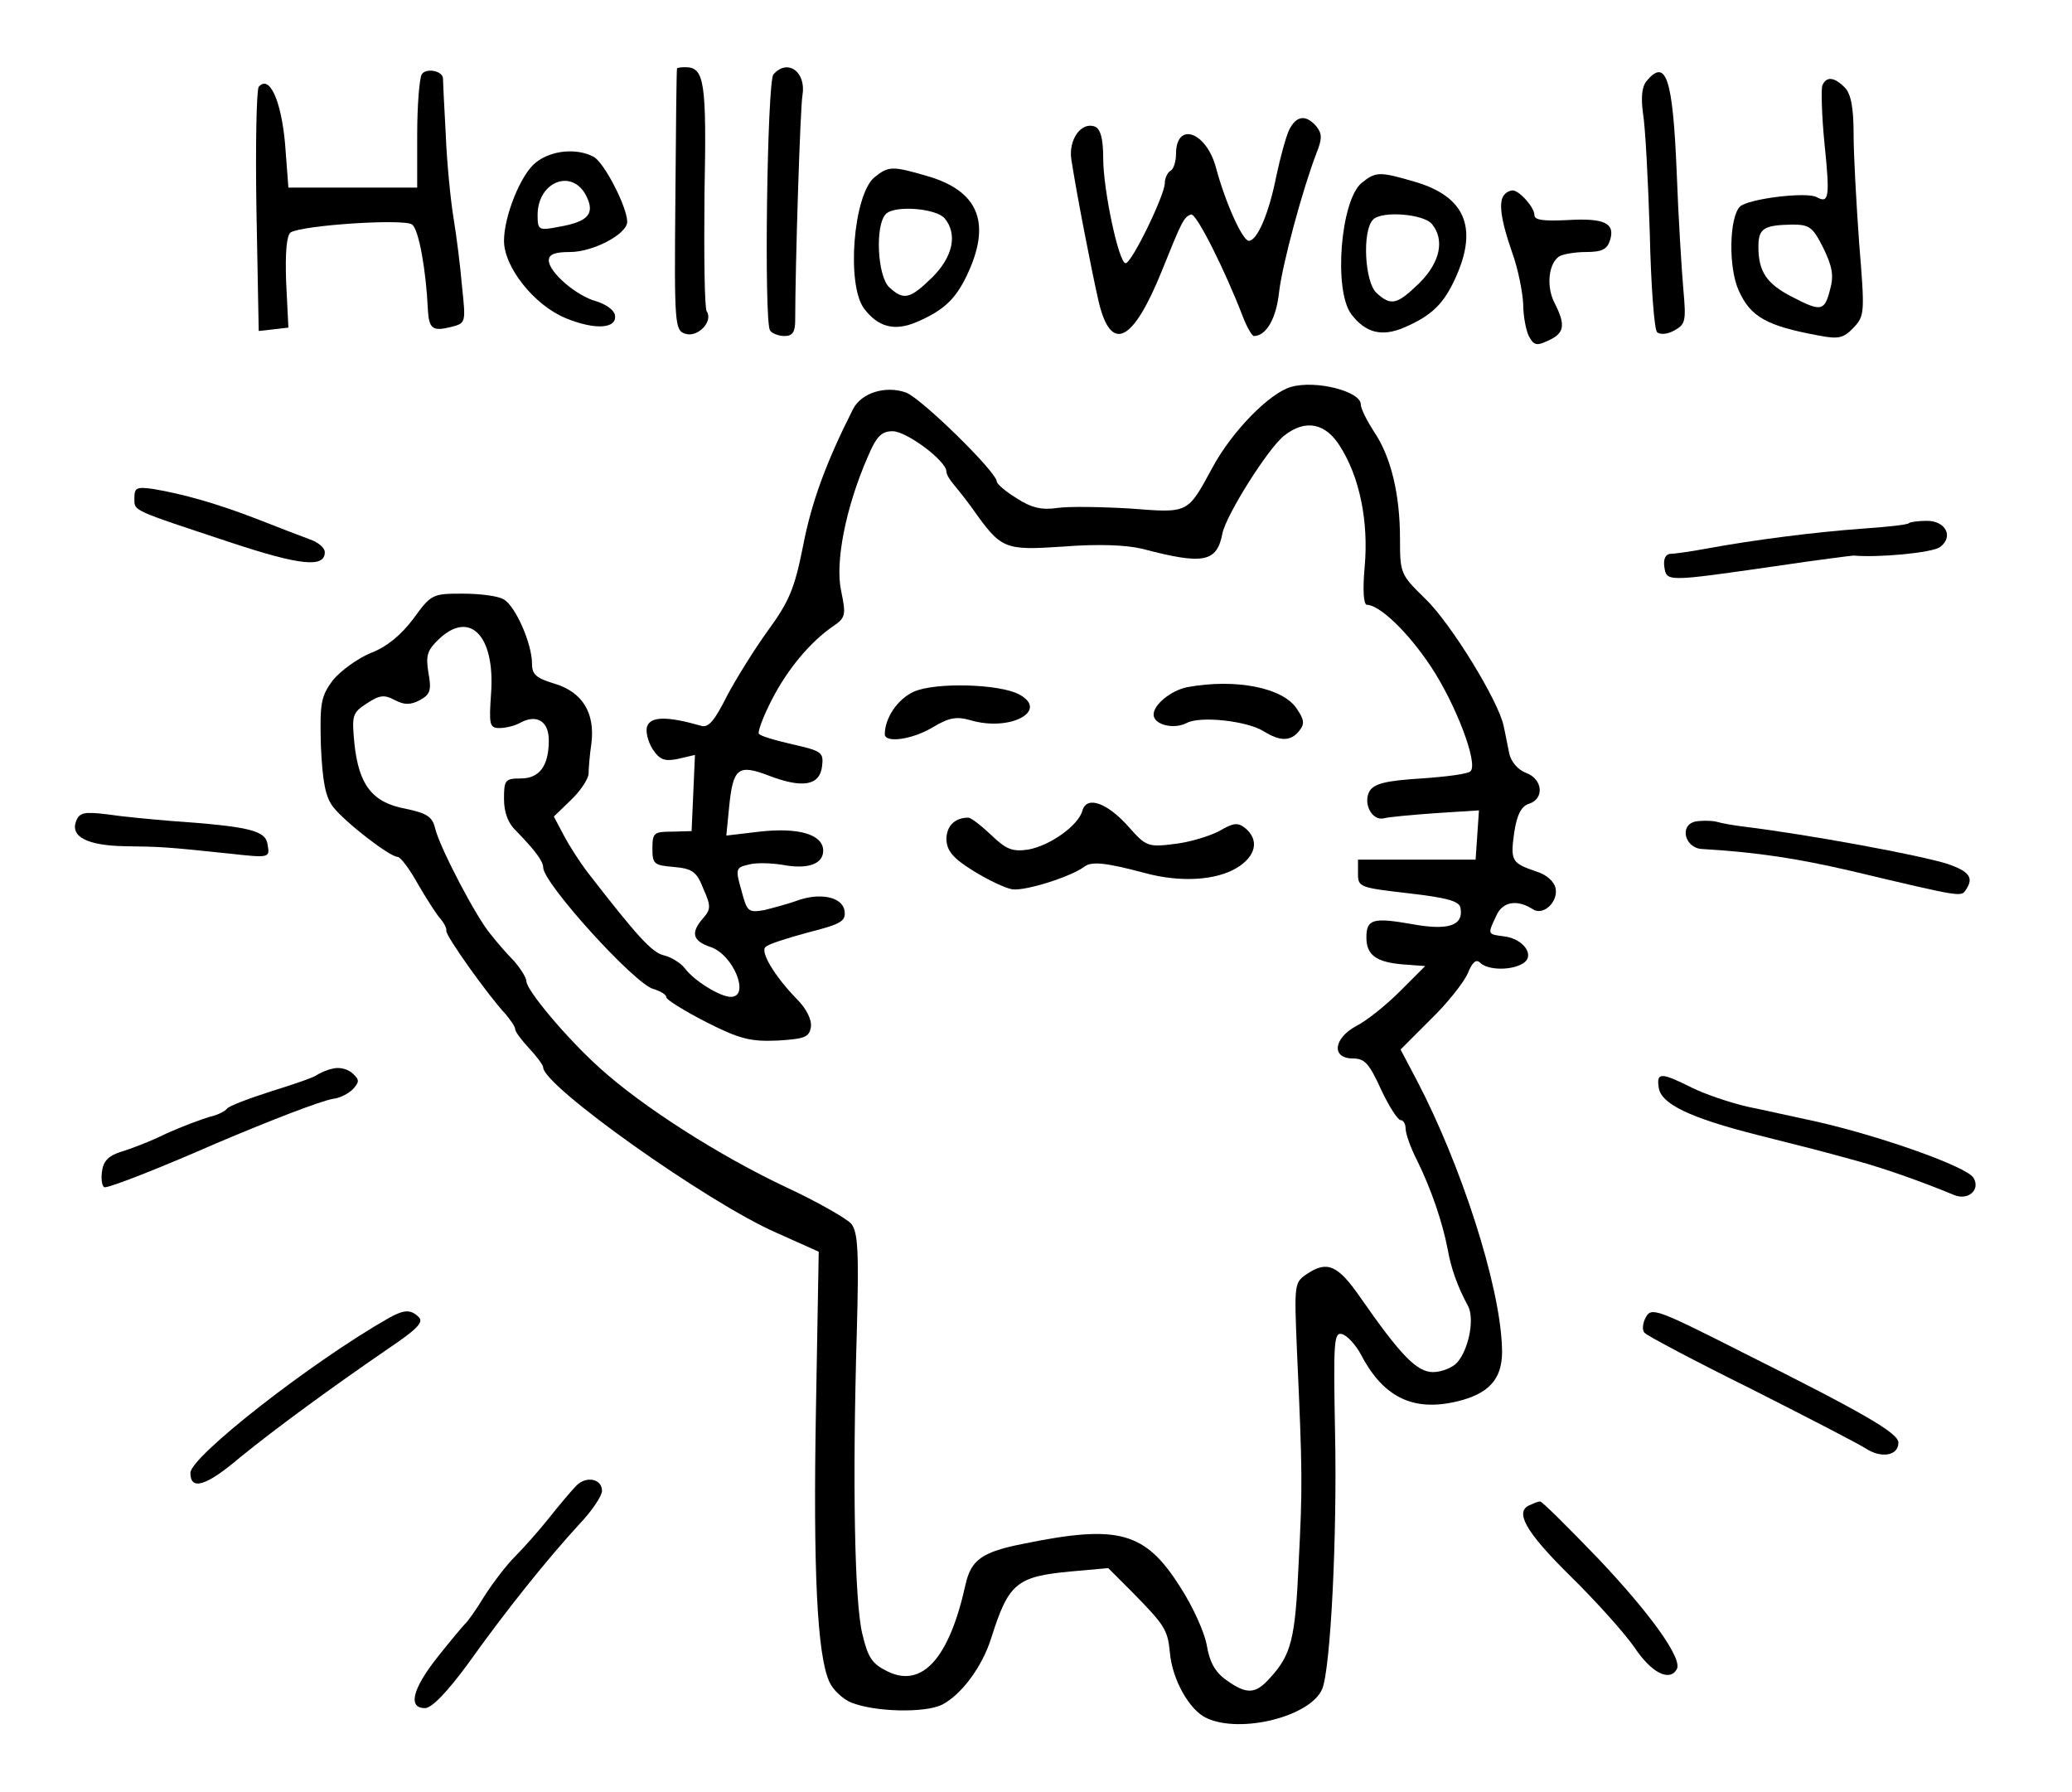 <?xml version="1.0" standalone="no"?>
<!DOCTYPE svg PUBLIC "-//W3C//DTD SVG 20010904//EN"
 "http://www.w3.org/TR/2001/REC-SVG-20010904/DTD/svg10.dtd">
<svg version="1.0" xmlns="http://www.w3.org/2000/svg"
 width="370pt" height="320pt" viewBox="0 0 370 320"
 preserveAspectRatio="xMidYMid meet">

<g transform="translate(0,320) scale(0.1,-0.1)"
fill="#000000" stroke="none">
<path d="M753 3067 c-4 -7 -8 -55 -8 -107 l0 -95 -115 0 -115 0 -6 79 c-7 77
-28 123 -47 101 -4 -6 -6 -106 -4 -223 l4 -213 27 3 26 3 -4 81 c-2 54 1 84 8
89 22 13 203 25 217 14 12 -9 25 -83 28 -151 2 -35 8 -40 41 -32 27 7 27 7 20
73 -3 36 -10 91 -15 121 -5 30 -12 98 -14 150 -3 52 -5 98 -5 101 -2 13 -31
18 -38 6z"/>
<path d="M1209 3078 c-1 -2 -2 -108 -3 -235 -2 -224 -1 -233 18 -239 22 -7 50
22 38 40 -4 6 -5 100 -4 209 4 201 0 227 -34 227 -8 0 -14 -1 -15 -2z"/>
<path d="M1381 3067 c-11 -14 -17 -439 -6 -457 3 -5 15 -10 26 -10 14 0 19 7
19 28 0 95 9 381 13 402 7 42 -27 66 -52 37z"/>
<path d="M2940 3055 c-8 -10 -10 -29 -6 -58 4 -23 9 -118 12 -212 2 -93 8
-173 13 -178 5 -5 19 -4 31 3 20 11 21 17 16 73 -3 34 -9 130 -12 212 -7 166
-19 202 -54 160z"/>
<path d="M3254 3047 c-2 -7 -1 -53 4 -103 10 -97 8 -108 -14 -96 -18 10 -123
-3 -137 -17 -19 -19 -21 -109 -2 -150 21 -47 50 -63 142 -80 36 -7 45 -5 63
14 20 21 20 27 10 150 -5 70 -10 158 -10 196 0 48 -5 72 -16 83 -19 19 -33 20
-40 3z m2 -290 c16 -33 19 -49 12 -74 -10 -39 -16 -40 -68 -13 -45 23 -60 45
-60 89 0 33 9 39 60 40 31 0 37 -4 56 -42z"/>
<path d="M2302 2968 c-6 -13 -16 -50 -23 -83 -13 -66 -34 -115 -49 -115 -11 0
-42 68 -59 132 -18 64 -71 81 -71 23 0 -13 -4 -27 -10 -30 -5 -3 -10 -13 -10
-22 0 -21 -59 -143 -70 -143 -12 0 -40 130 -40 188 0 35 -5 52 -15 56 -24 9
-47 -23 -42 -58 10 -65 37 -203 49 -255 22 -92 61 -73 113 56 35 87 39 96 52
100 9 3 60 -98 93 -184 7 -18 16 -33 19 -33 22 0 40 31 45 78 6 51 42 184 67
249 10 25 10 34 0 47 -19 22 -36 20 -49 -6z"/>
<path d="M957 2910 c-27 -21 -57 -96 -57 -140 0 -47 54 -115 110 -138 53 -22
93 -19 88 6 -2 9 -17 19 -33 24 -35 9 -85 52 -85 73 0 11 11 15 38 15 41 0
102 32 102 54 0 26 -41 106 -60 116 -30 16 -75 12 -103 -10z m90 -60 c16 -32
3 -46 -49 -55 -36 -7 -38 -6 -38 21 0 60 62 84 87 34z"/>
<path d="M1561 2883 c-37 -32 -50 -191 -18 -234 25 -33 54 -41 94 -24 51 22
72 43 94 93 38 87 14 141 -73 167 -65 19 -71 19 -97 -2z m126 -73 c23 -28 15
-68 -22 -105 -40 -39 -51 -42 -77 -18 -21 19 -26 111 -6 131 16 16 90 10 105
-8z"/>
<path d="M2431 2873 c-37 -32 -50 -191 -18 -234 25 -33 54 -41 94 -24 51 22
72 43 94 93 38 87 14 141 -73 167 -65 19 -71 19 -97 -2z m126 -73 c23 -28 15
-68 -22 -105 -40 -39 -51 -42 -77 -18 -21 19 -26 111 -6 131 16 16 90 10 105
-8z"/>
<path d="M2687 2853 c-12 -11 -7 -46 13 -103 11 -30 19 -72 20 -93 0 -21 5
-47 10 -57 9 -17 14 -18 35 -8 29 13 31 28 11 67 -15 29 -11 70 8 83 6 4 28 8
48 8 29 0 38 5 43 21 10 31 -11 40 -77 36 -42 -2 -58 0 -58 9 0 14 -27 44 -39
44 -4 0 -11 -3 -14 -7z"/>
<path d="M2305 2509 c-38 -11 -105 -79 -140 -144 -45 -83 -42 -81 -147 -73
-51 3 -110 4 -130 1 -27 -4 -46 0 -72 17 -20 12 -36 26 -36 30 0 17 -135 149
-162 159 -36 13 -80 0 -95 -30 -48 -95 -74 -166 -89 -244 -15 -76 -25 -99 -62
-150 -24 -33 -57 -86 -74 -118 -22 -44 -33 -57 -46 -53 -59 17 -89 17 -96 0
-4 -9 1 -28 9 -41 13 -20 22 -23 46 -18 l30 7 -3 -68 -3 -68 -35 -1 c-32 0
-35 -2 -35 -30 0 -28 3 -30 38 -33 33 -3 41 -8 53 -39 14 -31 13 -37 0 -52
-23 -26 -20 -41 13 -52 41 -14 71 -89 36 -89 -19 0 -66 29 -82 51 -7 9 -24 20
-37 23 -22 5 -48 34 -138 150 -12 16 -31 45 -41 64 l-18 34 30 29 c17 16 31
37 32 47 0 9 2 34 5 54 7 55 -16 92 -65 107 -33 10 -41 16 -41 36 0 36 -30
104 -51 115 -10 6 -43 10 -73 10 -54 0 -56 -1 -88 -45 -22 -29 -47 -50 -76
-61 -24 -10 -54 -32 -68 -49 -21 -29 -23 -40 -21 -117 3 -64 8 -91 22 -109 21
-27 101 -89 115 -89 5 0 21 -21 36 -48 15 -26 33 -54 40 -62 7 -8 12 -18 11
-22 -2 -8 75 -116 106 -149 9 -11 17 -22 17 -27 0 -4 11 -19 25 -34 14 -15 25
-30 25 -34 0 -33 293 -241 416 -295 l76 -34 -5 -284 c-5 -283 2 -436 24 -484
6 -14 24 -31 39 -37 42 -17 131 -19 162 -4 35 18 72 68 88 119 31 98 45 110
142 119 l67 6 43 -43 c58 -59 63 -67 67 -107 4 -49 35 -104 66 -118 61 -28
185 3 206 52 15 36 27 272 23 459 -3 161 -2 178 12 175 9 -2 25 -19 35 -38 41
-78 97 -103 180 -80 53 15 74 43 71 96 -4 111 -73 324 -152 475 l-29 55 54 54
c30 29 59 66 66 82 8 20 15 26 22 19 14 -14 57 -14 77 -1 22 14 0 44 -34 48
-30 4 -30 3 -14 37 11 25 37 30 66 11 18 -11 44 13 40 37 -2 12 -15 25 -35 31
-44 15 -46 19 -39 70 5 32 13 47 27 51 27 9 24 44 -6 55 -14 5 -27 20 -30 35
-3 14 -7 36 -10 49 -9 44 -94 183 -140 227 -44 43 -45 45 -45 107 0 79 -16
147 -47 192 -12 19 -23 40 -23 48 0 23 -80 44 -125 31z m88 -106 c35 -55 51
-134 44 -214 -4 -43 -2 -69 4 -69 22 0 73 -48 114 -110 44 -66 85 -173 71
-187 -4 -5 -44 -10 -88 -13 -63 -4 -83 -9 -92 -22 -13 -22 4 -55 26 -49 7 2
48 6 91 9 l78 5 -3 -44 -3 -44 -105 0 -105 0 0 -25 c0 -24 3 -25 90 -35 69 -8
91 -14 93 -26 6 -32 -22 -41 -87 -29 -69 12 -81 9 -81 -24 0 -31 17 -44 65
-48 l40 -3 -45 -45 c-25 -25 -60 -53 -78 -62 -41 -22 -45 -58 -6 -58 21 0 29
-9 50 -55 14 -30 30 -55 35 -55 5 0 9 -7 9 -15 0 -9 9 -35 21 -58 25 -51 45
-110 54 -157 6 -34 17 -66 37 -103 11 -23 1 -76 -20 -100 -8 -9 -28 -17 -43
-17 -29 0 -58 30 -131 135 -39 56 -58 64 -93 41 -24 -16 -24 -17 -19 -138 10
-221 10 -242 3 -379 -6 -136 -13 -164 -52 -206 -25 -28 -41 -29 -77 -3 -20 14
-30 32 -35 62 -4 23 -25 70 -48 105 -62 98 -110 111 -277 77 -77 -15 -96 -29
-106 -74 -29 -131 -77 -184 -138 -155 -29 14 -36 25 -46 67 -14 56 -18 269
-10 539 4 146 2 179 -10 194 -8 9 -60 39 -116 65 -119 56 -257 144 -333 213
-59 53 -131 139 -131 155 0 6 -10 22 -22 36 -13 13 -32 35 -42 48 -25 29 -91
155 -99 189 -5 21 -15 27 -53 35 -59 11 -83 42 -91 115 -5 52 -4 56 22 73 23
15 31 16 50 6 17 -9 28 -9 45 0 18 10 21 17 15 49 -5 31 -2 40 19 60 55 52
100 6 93 -96 -4 -57 -3 -63 15 -63 11 0 28 4 38 10 29 15 50 2 50 -32 0 -46
-17 -68 -50 -68 -28 0 -30 -3 -30 -36 0 -25 7 -44 23 -59 33 -34 47 -53 47
-64 0 -28 164 -209 197 -217 13 -4 23 -10 23 -15 0 -4 32 -24 71 -44 61 -31
80 -35 128 -33 48 3 56 6 59 24 2 13 -8 33 -25 50 -40 41 -66 85 -56 93 4 5
39 16 76 26 59 15 68 20 65 39 -4 25 -45 33 -87 17 -14 -5 -40 -12 -56 -16
-29 -5 -31 -3 -41 35 -11 38 -10 41 12 46 13 4 40 3 60 0 46 -9 74 1 74 25 0
29 -44 42 -114 34 l-59 -7 5 51 c7 70 16 77 71 56 60 -23 91 -18 95 17 3 25
-1 27 -53 39 -31 7 -58 15 -60 19 -2 4 8 31 23 60 28 55 69 104 110 132 22 15
23 20 14 63 -11 51 8 148 47 238 16 38 25 47 45 47 25 0 96 -53 96 -72 0 -5 6
-15 13 -23 6 -7 21 -26 32 -41 53 -75 57 -77 163 -70 63 5 113 3 142 -4 110
-29 133 -24 143 28 7 33 81 151 110 174 38 30 74 23 100 -19z"/>
<path d="M1632 1965 c-29 -13 -52 -47 -52 -76 0 -16 48 -10 85 12 30 18 43 20
68 13 71 -21 141 17 87 46 -35 19 -150 22 -188 5z"/>
<path d="M2120 1973 c-29 -6 -60 -31 -60 -49 0 -18 36 -27 59 -15 24 13 108 4
138 -15 29 -18 48 -18 63 1 10 12 9 20 -4 39 -24 38 -109 55 -196 39z"/>
<path d="M1933 1753 c-7 -27 -58 -63 -97 -70 -28 -4 -39 0 -66 26 -18 17 -36
31 -41 31 -24 0 -39 -15 -39 -39 1 -20 11 -33 48 -56 26 -16 57 -31 70 -33 24
-3 106 23 129 41 13 9 37 7 108 -12 63 -17 126 -13 163 9 35 21 41 50 16 71
-14 11 -21 10 -47 -5 -17 -9 -53 -20 -80 -23 -47 -6 -51 -4 -81 30 -38 43 -75
57 -83 30z"/>
<path d="M240 2311 c0 -24 -8 -20 173 -80 124 -41 167 -45 167 -17 0 8 -12 18
-27 23 -16 6 -58 22 -96 37 -70 27 -130 44 -184 53 -29 4 -33 2 -33 -16z"/>
<path d="M3409 2266 c-2 -3 -40 -7 -84 -10 -83 -6 -194 -20 -280 -36 -27 -5
-56 -9 -63 -9 -8 -1 -12 -10 -10 -23 4 -27 3 -27 198 1 74 11 137 19 140 19
45 -4 140 5 154 15 25 18 11 47 -23 47 -15 0 -30 -2 -32 -4z"/>
<path d="M136 1734 c-11 -28 20 -44 88 -45 65 -1 70 -1 184 -13 73 -8 74 -8
70 15 -3 26 -30 33 -171 43 -37 3 -90 8 -116 12 -41 5 -49 3 -55 -12z"/>
<path d="M3027 1733 c-29 -7 -18 -48 13 -49 100 -6 170 -17 265 -39 202 -48
197 -47 206 -33 14 21 5 32 -32 45 -49 16 -251 53 -365 67 -17 2 -40 6 -50 9
-10 2 -27 2 -37 0z"/>
<path d="M595 1292 c-11 -2 -24 -8 -30 -12 -5 -4 -43 -17 -82 -29 -40 -13 -75
-26 -78 -31 -3 -4 -16 -11 -30 -14 -14 -4 -49 -17 -78 -30 -28 -14 -65 -28
-82 -33 -22 -7 -31 -17 -33 -36 -2 -15 1 -27 5 -27 11 0 100 35 198 78 99 42
187 76 210 80 11 1 27 9 35 17 12 13 12 17 0 28 -8 8 -24 12 -35 9z"/>
<path d="M2962 1258 c4 -29 55 -54 178 -85 103 -26 100 -25 180 -47 47 -13
112 -36 170 -60 25 -10 47 10 34 31 -12 20 -165 74 -279 100 -38 8 -95 21
-125 27 -30 7 -75 22 -99 34 -56 28 -63 27 -59 0z"/>
<path d="M2939 848 c-6 -11 -7 -24 -2 -28 4 -5 89 -50 188 -99 99 -50 192 -98
206 -107 29 -19 59 -13 59 10 0 17 -60 52 -278 161 -154 78 -163 81 -173 63z"/>
<path d="M695 847 c-139 -79 -355 -248 -355 -277 0 -32 28 -24 89 28 64 52
161 123 263 193 52 35 65 48 56 57 -14 14 -26 14 -53 -1z"/>
<path d="M1029 547 c-8 -8 -30 -34 -49 -58 -19 -24 -47 -55 -61 -69 -14 -14
-38 -45 -54 -70 -15 -25 -31 -47 -35 -50 -3 -3 -25 -29 -48 -58 -46 -58 -54
-92 -23 -92 12 0 40 29 78 81 67 94 141 186 198 248 22 23 40 50 40 59 0 22
-29 27 -46 9z"/>
<path d="M2733 513 c-30 -11 -9 -48 70 -126 46 -45 98 -103 116 -129 30 -45
62 -61 75 -39 12 18 -47 100 -141 199 -54 56 -100 102 -103 101 -3 0 -11 -3
-17 -6z"/>
</g>
</svg>
